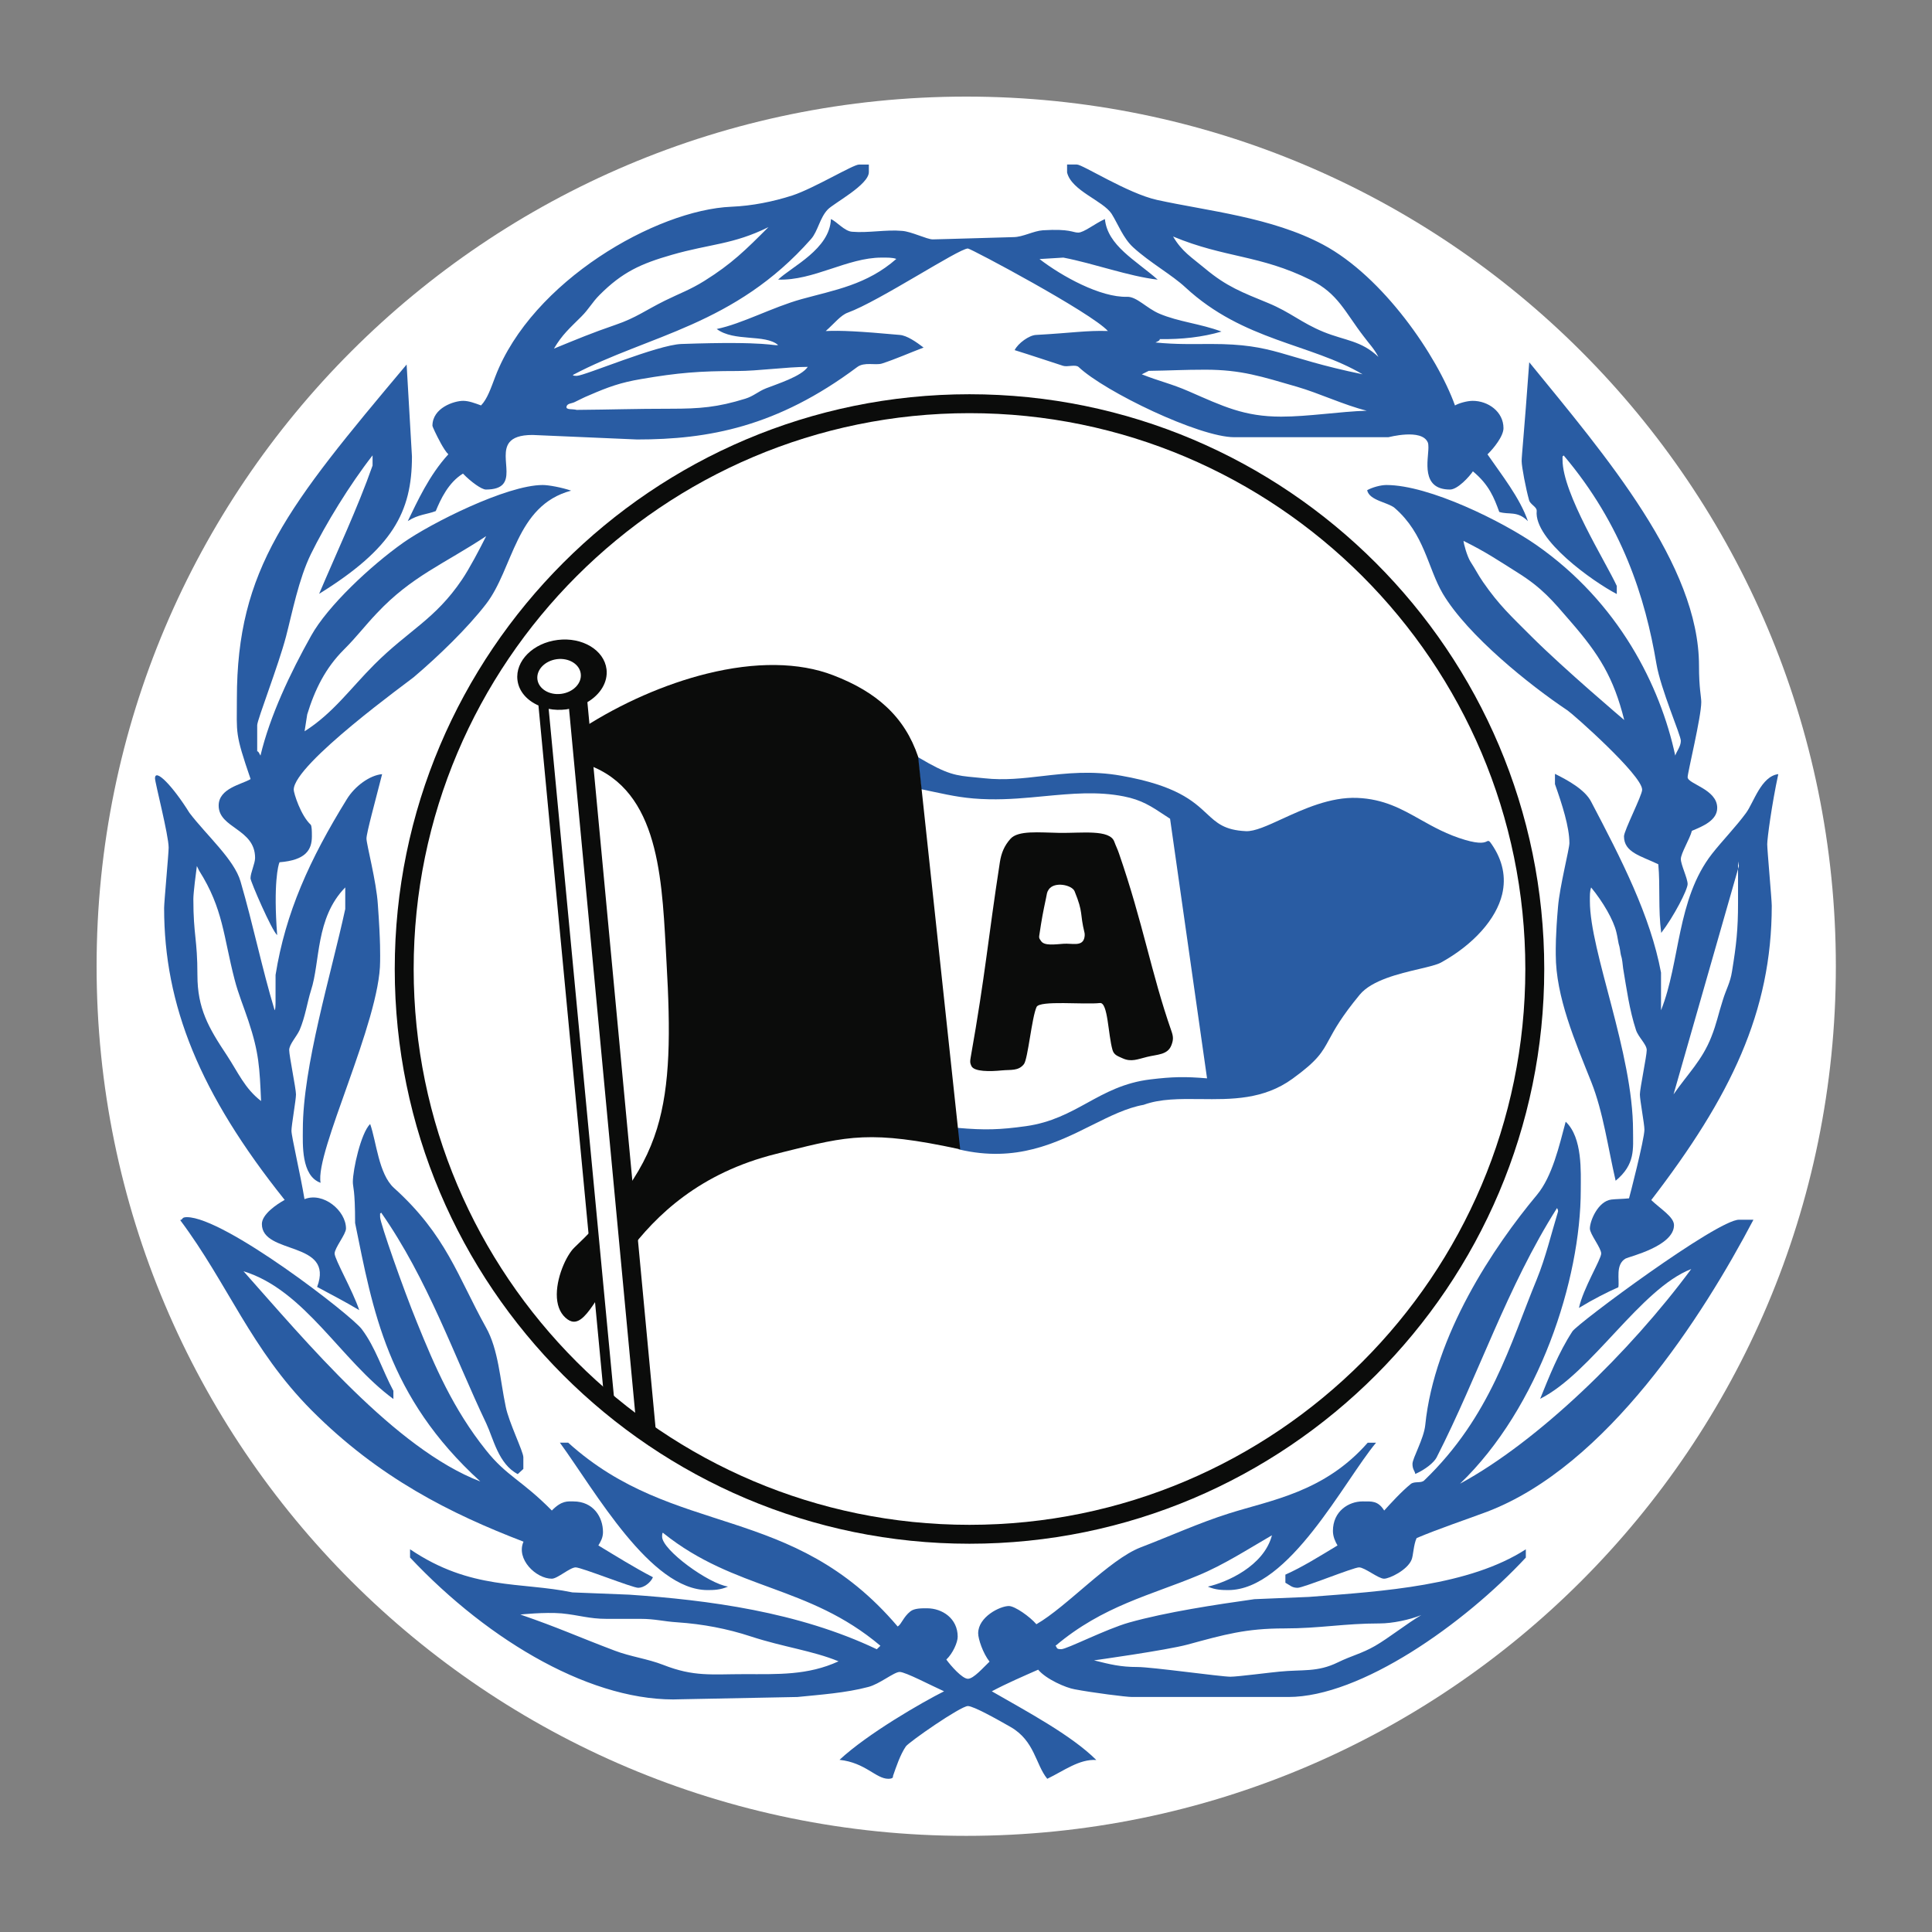 <?xml version="1.0" encoding="UTF-8"?>
<svg xmlns="http://www.w3.org/2000/svg" xmlns:xlink="http://www.w3.org/1999/xlink" width="150px" height="150px" viewBox="0 0 150 150" version="1.1">
<rect x="0" y="0" width="150" height="150" fill="#808080" stroke="none"/>
<g id="surface1">
<path style=" stroke:none;fill-rule:nonzero;fill:rgb(100%,100%,100%);fill-opacity:1;" d="M 142.535 75.02 C 142.535 112.309 112.309 142.535 75.02 142.535 C 37.73 142.535 7.5 112.309 7.5 75.02 C 7.5 37.73 37.73 7.5 75.02 7.5 C 112.309 7.5 142.535 37.73 142.535 75.02 "/>
<path style=" stroke:none;fill-rule:nonzero;fill:rgb(4.314%,4.706%,4.314%);fill-opacity:1;" d="M 30.648 75.234 C 30.648 99.836 50.664 119.855 75.27 119.855 C 99.875 119.855 119.895 99.836 119.895 75.234 C 119.895 50.629 99.875 30.609 75.27 30.609 C 50.664 30.609 30.648 50.629 30.648 75.234 Z M 32.117 75.234 C 32.117 51.438 51.477 32.078 75.27 32.078 C 99.066 32.078 118.426 51.438 118.426 75.234 C 118.426 99.027 99.066 118.387 75.27 118.387 C 51.477 118.387 32.117 99.027 32.117 75.234 "/>
<path style=" stroke:none;fill-rule:nonzero;fill:rgb(16.078%,36.078%,63.922%);fill-opacity:1;" d="M 102.75 25.766 C 101.008 25.047 100.199 24.246 98.457 23.527 C 96.445 22.699 95.238 22.254 93.559 20.848 C 92.512 19.973 91.773 19.547 91.078 18.363 C 95.102 20.039 97.809 19.773 101.766 21.738 C 103.891 22.789 104.43 24.246 105.879 26.121 C 106.328 26.727 106.664 27.039 107.02 27.711 C 105.68 26.434 104.449 26.457 102.75 25.766 Z M 99.473 32.348 C 96.59 32.348 94.957 31.543 92.297 30.383 C 90.906 29.777 90.059 29.621 88.648 29.062 L 89.188 28.793 C 90.887 28.77 91.871 28.703 93.57 28.703 C 96.387 28.703 97.953 29.238 100.68 30.023 C 102.445 30.535 104.324 31.441 106.113 31.887 C 104.012 31.953 101.574 32.348 99.473 32.348 Z M 59.48 30.148 C 58.855 30.395 58.52 30.75 57.871 30.953 C 55.703 31.625 54.34 31.734 52.059 31.734 C 49.219 31.734 47.609 31.801 44.77 31.824 C 44.48 31.734 43.898 31.848 43.988 31.555 C 44.055 31.309 44.391 31.332 44.613 31.219 C 45.039 31.02 45.309 30.863 45.754 30.684 C 47.25 30.035 48.191 29.699 49.777 29.43 C 52.641 28.938 54.316 28.805 57.223 28.805 C 58.879 28.805 61.059 28.484 62.715 28.484 C 62.223 29.223 60.332 29.812 59.48 30.148 Z M 45.129 24.586 C 45.734 23.984 45.957 23.492 46.562 22.887 C 48.328 21.121 49.758 20.473 52.172 19.781 C 55.125 18.93 56.914 18.996 59.664 17.633 C 57.875 19.422 56.824 20.473 54.676 21.816 C 53.559 22.508 52.82 22.754 51.637 23.336 C 50.141 24.074 49.379 24.676 47.812 25.211 C 45.914 25.863 44.863 26.309 43.008 27.066 C 43.652 25.973 44.234 25.48 45.129 24.586 Z M 115.488 35.277 C 115.773 34.996 116.051 34.672 116.27 34.344 L 116.273 34.344 C 116.547 33.941 116.73 33.547 116.73 33.242 C 116.73 31.961 115.535 31.121 114.344 31.121 C 113.902 31.121 113.246 31.309 112.965 31.48 C 111.578 27.625 107.391 21.488 102.73 18.996 C 98.715 16.855 93.75 16.383 89.824 15.52 C 87.551 15.016 84.043 12.762 83.605 12.773 L 82.848 12.773 L 82.848 13.391 C 83.188 14.812 85.625 15.566 86.309 16.605 C 86.816 17.422 87.207 18.496 87.98 19.203 C 89.281 20.395 91 21.344 92.039 22.316 C 96.543 26.484 101.762 26.672 105.789 29.059 C 99.422 27.746 99.027 26.707 94.043 26.707 C 92.562 26.707 91.379 26.754 89.711 26.59 C 89.867 26.508 90.066 26.445 90.043 26.328 C 91.746 26.355 93.359 26.176 94.836 25.742 C 93.184 25.125 91.516 24.992 90.016 24.355 C 89.02 23.934 88.258 23.023 87.508 23.043 C 85.453 23.109 82.445 21.453 80.707 20.113 L 82.559 20 C 84.953 20.461 87.629 21.453 89.883 21.711 C 88.16 20.195 85.988 19.066 85.785 17.008 C 85 17.359 84.156 18.059 83.711 18.059 C 83.273 18.059 83.09 17.75 80.969 17.879 C 80.242 17.926 79.41 18.41 78.68 18.41 C 73.031 18.566 72.855 18.586 72.414 18.586 C 71.973 18.586 70.742 17.969 70.035 17.926 C 68.801 17.812 67.391 18.102 66.152 17.992 C 65.559 17.949 64.949 17.184 64.512 17.012 C 64.426 19.336 61.496 20.684 60.414 21.707 C 63.145 21.809 65.793 20 68.441 20 C 68.883 20 69.285 19.988 69.59 20.102 C 67.301 22.117 64.777 22.52 62.238 23.223 C 59.988 23.844 57.613 25.141 55.645 25.543 C 57.004 26.559 59.379 25.914 60.41 26.785 C 60.102 26.895 59.785 26.465 52.902 26.707 C 51.027 26.773 45.379 29.18 44.785 29.18 C 44.344 29.18 44.52 29.09 44.52 29.09 C 50.344 26.012 57.031 25.289 62.969 18.559 C 63.5 17.961 63.648 16.906 64.266 16.266 C 64.73 15.777 67.469 14.348 67.457 13.355 L 67.457 12.777 L 66.695 12.777 C 66.258 12.762 63.207 14.617 61.527 15.172 C 60.027 15.656 58.395 15.984 56.785 16.051 C 50.961 16.293 41.301 21.82 38.457 29.234 C 38.102 30.164 37.836 30.973 37.348 31.477 C 36.867 31.301 36.398 31.121 35.957 31.121 C 35.273 31.121 33.574 31.652 33.574 33.062 C 33.574 33.113 33.871 33.77 34.188 34.344 L 34.184 34.344 C 34.402 34.738 34.633 35.109 34.809 35.273 C 33.309 36.91 32.391 38.957 31.66 40.457 C 32.48 39.93 33.164 39.941 33.832 39.68 C 34.207 38.77 34.809 37.465 35.945 36.77 C 36.555 37.406 37.391 38.008 37.723 38.008 C 40.488 38.008 38.621 35.5 39.551 34.34 C 39.832 33.996 40.359 33.77 41.34 33.77 L 49.461 34.121 C 54.98 34.121 60.328 33.156 66.551 28.5 C 67.105 28.082 67.961 28.379 68.469 28.227 C 69.551 27.875 70.586 27.41 71.707 26.984 C 71.137 26.547 70.414 26.047 69.859 26.004 C 66.684 25.715 65.262 25.648 64.109 25.703 C 64.797 25.094 65.27 24.473 65.824 24.273 C 68.25 23.391 74.441 19.293 75.148 19.293 C 75.371 19.293 84.727 24.273 86.016 25.699 C 84.332 25.648 83.266 25.848 80.441 26.004 C 79.914 26.023 79.047 26.641 78.777 27.184 C 80.07 27.586 81.305 28.004 82.539 28.402 C 82.867 28.512 83.496 28.273 83.742 28.492 C 85.773 30.414 93.113 33.945 95.828 33.945 L 107.789 33.945 C 107.828 33.945 110.371 33.258 110.848 34.34 L 110.852 34.34 C 110.895 34.449 110.902 34.594 110.902 34.742 C 110.902 35.691 110.281 38.008 112.578 38.008 C 113.176 38.008 114.086 37 114.355 36.594 C 115.613 37.633 116.004 38.652 116.402 39.746 C 117.141 39.988 117.809 39.629 118.629 40.465 C 118 38.637 116.555 36.832 115.488 35.277 "/>
<path style=" stroke:none;fill-rule:evenodd;fill:rgb(16.078%,36.078%,63.922%);fill-opacity:1;" d="M 118.73 28.125 C 124.695 35.434 131.91 43.855 131.91 51.688 C 131.91 53.453 132.086 54.074 132.086 54.512 C 132.086 55.66 131.027 59.984 131.027 60.34 C 131.027 60.871 133.324 61.266 133.324 62.723 C 133.324 63.695 132.207 64.152 131.359 64.504 C 131.199 65.129 130.5 66.254 130.5 66.695 C 130.5 67.137 131.027 68.195 131.027 68.637 C 131.027 69.078 129.953 71.16 128.977 72.43 C 128.73 70.59 128.91 68.824 128.75 67.102 C 127.391 66.445 126.086 66.188 126.086 64.93 C 126.086 64.488 127.496 61.754 127.496 61.312 C 127.496 60.184 122.109 55.426 121.707 55.16 C 118.797 53.219 113.957 49.352 112.016 46.086 C 110.848 44.098 110.602 41.449 108.285 39.441 C 107.777 39 106.312 38.867 106.145 38.059 C 106.535 37.84 107.191 37.656 107.637 37.656 C 110.969 37.656 116.668 40.496 119.27 42.305 C 125.691 46.781 128.906 53.258 130.066 58.664 C 130.156 58.359 130.5 57.957 130.5 57.516 C 130.5 57.074 128.934 53.512 128.602 51.527 C 127.742 46.406 125.953 40.734 121.402 35.359 C 121.293 35.512 121.316 35.27 121.316 35.711 C 121.316 38.316 124.664 43.617 125.527 45.492 L 125.527 46.121 C 123.66 45.145 119.09 41.902 119.309 39.676 C 119.332 39.344 118.805 39.18 118.715 38.824 C 118.473 37.965 118.141 36.242 118.141 35.801 C 118.141 35.359 118.316 33.852 118.73 28.125 Z M 126.105 55.902 C 125.277 52.594 124.16 50.809 121.922 48.234 C 120.52 46.605 119.734 45.664 117.902 44.504 C 116.266 43.473 115.352 42.848 113.629 41.996 C 113.629 42.176 113.898 43.184 114.168 43.609 C 114.547 44.188 114.746 44.613 115.148 45.195 C 116.402 47.004 117.32 47.832 118.883 49.398 C 121.41 51.926 126.105 55.902 126.105 55.902 "/>
<path style=" stroke:none;fill-rule:evenodd;fill:rgb(16.078%,36.078%,63.922%);fill-opacity:1;" d="M 31.57 28.301 L 31.984 35.445 C 31.984 39.773 30.465 42.582 24.777 46.105 C 26.168 42.824 27.754 39.477 28.926 36.145 L 28.926 35.355 C 27.156 37.621 25.266 40.715 24.141 43.012 C 23.191 44.953 22.691 47.562 22.207 49.418 C 21.609 51.691 19.98 55.859 19.969 56.301 L 19.969 58.336 C 20.066 58.309 20.129 58.512 20.223 58.664 C 20.953 55.598 22.527 52.266 24.16 49.352 C 25.441 47.055 28.758 43.938 31.316 42.129 C 33.414 40.648 39.332 37.656 42.137 37.656 C 42.578 37.656 43.57 37.832 44.344 38.094 C 40.016 39.242 39.867 44.152 37.727 46.91 C 36.293 48.766 34.074 50.918 32.129 52.57 C 31.801 52.859 22.805 59.324 22.805 61.312 C 22.805 61.574 23.348 63.32 24.133 64.039 C 24.207 64.184 24.215 64.488 24.215 64.93 C 24.215 65.965 23.758 66.785 21.703 66.945 C 21.602 67.137 21.215 68.629 21.52 72.602 C 21.109 72.273 19.449 68.438 19.449 68.195 C 19.449 67.754 19.805 67.047 19.805 66.605 C 19.805 64.336 16.977 64.312 16.977 62.547 C 16.977 61.199 18.762 60.906 19.457 60.488 C 18.219 56.883 18.391 56.984 18.391 54.25 C 18.391 44.164 22.293 39.34 31.57 28.301 Z M 23.852 55.469 L 23.648 56.777 C 25.852 55.383 27.223 53.434 29.062 51.594 C 31.738 48.918 33.777 48.098 35.867 45.004 C 36.453 44.141 37.273 42.574 37.746 41.625 C 34.457 43.801 31.969 44.73 29.266 47.602 C 28.262 48.66 27.723 49.414 26.691 50.445 C 25.27 51.863 24.438 53.547 23.852 55.469 "/>
<path style=" stroke:none;fill-rule:evenodd;fill:rgb(16.078%,36.078%,63.922%);fill-opacity:1;" d="M 21.324 78.438 C 21.418 78.285 21.391 77.992 21.395 75.691 C 22.164 70.875 24.031 66.738 26.922 62.059 C 27.539 61.043 28.707 60.188 29.668 60.105 C 29.156 62.129 28.453 64.664 28.453 65.105 C 28.453 65.547 29.227 68.453 29.336 70.223 C 29.555 73.223 29.512 74.199 29.512 74.641 C 29.512 79.297 24.434 89.473 24.891 91.832 C 23.367 91.297 23.512 88.809 23.512 87.703 C 23.512 82.781 25.699 75.68 26.805 70.574 L 26.805 68.898 C 24.477 71.281 24.875 74.668 24.145 76.895 C 23.859 77.801 23.703 78.934 23.262 79.973 C 23.016 80.5 22.453 81.086 22.453 81.527 C 22.453 81.969 22.98 84.527 22.98 84.969 C 22.98 85.41 22.629 87.352 22.629 87.793 C 22.629 88.234 23.332 91.219 23.641 93.102 C 25.09 92.52 26.863 93.992 26.863 95.383 C 26.863 95.824 25.98 96.883 25.98 97.324 C 25.98 97.77 27.387 100.207 27.891 101.719 C 26.727 101.02 25.676 100.492 24.621 99.918 C 25.988 96.301 20.332 97.457 20.332 95.031 C 20.332 94.281 21.48 93.5 22.102 93.16 C 15.496 84.891 12.742 78.039 12.742 70.492 C 12.742 70.051 13.094 66.254 13.094 65.812 C 13.094 64.844 12.035 60.762 12.035 60.43 C 12.035 59.613 13.41 61.02 14.711 63.113 C 16.059 64.879 18.188 66.738 18.676 68.438 C 19.668 71.836 20.328 75.145 21.324 78.438 Z M 20.27 85.484 C 20.156 82.91 20.113 81.742 19.285 79.258 C 18.906 78.117 18.504 77.18 18.211 76.039 C 17.34 72.688 17.34 70.57 15.461 67.598 L 15.285 67.238 C 15.219 67.707 15.012 69.328 15.012 69.797 C 15.012 72.637 15.328 72.871 15.328 75.711 C 15.328 78.285 16.18 79.781 17.609 81.926 C 18.504 83.289 18.996 84.5 20.27 85.484 "/>
<path style=" stroke:none;fill-rule:evenodd;fill:rgb(16.078%,36.078%,63.922%);fill-opacity:1;" d="M 120.727 60.082 C 121.672 60.551 123.051 61.293 123.535 62.242 C 125.875 66.699 128.137 71.094 128.961 75.512 L 128.961 78.438 C 130.461 74.695 130.164 69.82 132.922 66.289 C 133.719 65.273 134.793 64.172 135.566 63.113 C 136.164 62.297 136.73 60.273 138.066 60.102 C 137.555 62.477 137.207 65.105 137.207 65.547 C 137.207 65.988 137.559 69.875 137.559 70.316 C 137.559 78.566 134.363 85.156 128.203 93.172 C 128.926 93.867 129.969 94.48 129.969 95.121 C 129.969 96.754 126.504 97.559 126.215 97.711 C 125.398 98.176 125.75 99.371 125.648 99.941 C 124.797 100.32 123.75 100.84 122.59 101.547 C 122.91 100.043 124.316 97.77 124.316 97.324 C 124.316 96.883 123.438 95.824 123.438 95.383 C 123.438 94.789 124.066 93.266 125.102 93.133 C 125.457 93.09 125.984 93.09 126.477 93.039 C 126.512 92.938 127.672 88.453 127.672 87.703 C 127.672 87.262 127.32 85.41 127.32 84.969 C 127.32 84.527 127.852 81.969 127.852 81.527 C 127.852 81.086 127.191 80.516 127.016 79.965 C 126.508 78.418 126.285 76.75 126.02 75.184 C 125.977 74.852 125.957 74.465 125.844 74.137 C 125.801 73.961 125.777 73.586 125.668 73.254 C 125.625 73.078 125.578 72.695 125.492 72.367 C 125.273 71.438 124.473 70.043 123.535 68.902 C 123.426 69.207 123.438 69.52 123.438 69.961 C 123.438 73.91 126.789 81.723 126.789 87.793 C 126.789 89.203 126.98 90.398 125.438 91.672 C 124.848 89.137 124.48 86.367 123.555 84.027 C 122.293 80.852 120.789 77.398 120.789 74.109 C 120.789 73.668 120.766 72.691 120.965 70.395 C 121.098 68.809 121.848 65.902 121.848 65.461 C 121.848 64.203 121.281 62.449 120.727 60.879 Z M 129.934 84.965 C 131.051 83.355 132.148 82.328 132.863 80.516 C 133.289 79.441 133.398 78.77 133.758 77.652 C 134.023 76.781 134.336 76.312 134.473 75.418 C 134.809 73.359 134.941 72.176 134.941 70.098 L 134.941 67.469 L 135.008 67.234 L 134.941 66.879 L 134.941 67.469 L 129.934 84.965 "/>
<path style=" stroke:none;fill-rule:nonzero;fill:rgb(16.078%,36.078%,63.922%);fill-opacity:1;" d="M 121.559 87.09 C 122.883 88.324 122.73 91.035 122.73 92.383 C 122.73 99.355 119.504 109.285 113.355 115.195 C 119.422 111.902 126.52 104.996 131.309 98.527 C 127.352 100.059 123.59 106.582 119.578 108.602 C 120.266 106.91 121 105.023 122.082 103.367 C 122.504 102.73 133.344 94.68 135.023 94.699 L 136.137 94.699 C 132.23 102.133 124.789 113.828 115.434 117.379 C 113.715 118.02 111.73 118.68 109.988 119.414 C 109.742 119.918 109.727 120.82 109.59 121.105 C 109.262 121.902 107.879 122.57 107.457 122.57 C 107.016 122.57 105.961 121.691 105.516 121.691 C 105.078 121.691 101.191 123.277 100.75 123.277 C 100.309 123.277 100.18 123.094 99.797 122.883 L 99.797 122.254 C 101.066 121.695 102.469 120.82 103.844 119.988 C 103.672 119.699 103.488 119.305 103.488 118.863 C 103.488 117.32 104.723 116.57 105.781 116.57 C 106.488 116.57 106.98 116.496 107.469 117.277 C 107.926 116.773 108.793 115.816 109.523 115.223 C 109.809 114.977 110.332 115.184 110.578 114.938 C 115.738 109.973 117.242 104.355 119.316 99.324 C 120 97.645 120.438 95.801 120.965 94.066 C 120.965 94.066 120.988 93.945 120.887 93.793 C 116.98 99.957 114.82 106.723 111.531 113.168 C 111.332 113.543 110.676 114.09 109.883 114.438 C 109.844 114.188 109.664 114.098 109.664 113.656 C 109.664 113.215 110.547 111.707 110.656 110.645 C 111.363 103.652 115.977 96.785 119.328 92.77 C 120.523 91.332 121.055 88.965 121.559 87.09 "/>
<path style=" stroke:none;fill-rule:nonzero;fill:rgb(16.078%,36.078%,63.922%);fill-opacity:1;" d="M 28.738 87.266 C 29.223 88.625 29.395 91.148 30.586 92.23 C 34.648 95.891 35.547 99.137 37.734 103.066 C 38.703 104.785 38.824 107.129 39.266 109.223 C 39.508 110.438 40.637 112.707 40.633 113.148 L 40.633 114.047 L 40.199 114.449 C 38.695 113.668 38.305 111.684 37.754 110.516 C 35.258 105.285 33.215 99.32 29.594 94.148 C 29.488 94.297 29.512 94.059 29.512 94.5 C 29.512 94.945 31.316 100.094 32.375 102.676 C 33.742 106.055 35.188 109.41 37.727 112.586 C 39.336 114.617 40.52 114.918 42.844 117.277 C 43.617 116.484 44.078 116.57 44.52 116.57 C 46.062 116.57 46.816 117.781 46.816 118.953 C 46.816 119.391 46.629 119.699 46.457 119.988 C 47.832 120.82 49.238 121.699 50.695 122.457 C 50.512 122.875 49.992 123.277 49.551 123.277 C 49.109 123.277 45.137 121.691 44.695 121.691 C 44.254 121.691 43.281 122.57 42.844 122.57 C 41.605 122.57 40.047 121.039 40.645 119.695 C 35.02 117.535 29.43 114.758 24.176 109.48 C 19.477 104.738 17.703 99.695 13.988 94.727 C 14.242 94.68 14.066 94.5 14.508 94.5 C 17.441 94.5 27.242 102.082 28.082 103.188 C 29.164 104.621 29.68 106.375 30.543 107.984 L 30.543 108.617 C 26.461 105.629 23.684 100.168 18.906 98.699 C 23.754 104.152 30.691 112.492 37.293 115.023 C 30.051 108.426 28.941 101.668 27.57 94.953 C 27.57 92.293 27.395 92.207 27.395 91.766 C 27.395 90.816 28.016 87.977 28.738 87.266 "/>
<path style=" stroke:none;fill-rule:evenodd;fill:rgb(16.078%,36.078%,63.922%);fill-opacity:1;" d="M 43.469 112.008 L 44.113 112.008 C 52.391 119.484 61.469 116.602 69.695 126.281 C 69.992 126.109 70.129 125.547 70.68 125.109 C 70.988 124.863 71.531 124.867 71.973 124.867 C 73.164 124.867 74.355 125.66 74.355 127.074 C 74.355 127.516 73.977 128.371 73.473 128.848 C 73.812 129.32 74.707 130.34 75.148 130.34 C 75.59 130.34 76.324 129.484 76.828 129.008 C 76.316 128.363 75.945 127.25 75.945 126.809 C 75.945 125.531 77.645 124.691 78.328 124.691 C 78.793 124.691 79.961 125.516 80.465 126.105 C 82.832 124.746 86.109 121.098 88.535 120.148 C 90.832 119.27 93.109 118.23 95.426 117.5 C 98.691 116.465 102.824 115.852 106.188 112.012 L 106.836 112.012 C 104.348 114.992 100.09 123.453 95.363 123.453 C 94.922 123.453 94.367 123.449 93.777 123.184 C 95.219 122.859 98.125 121.602 98.754 119.199 C 96.906 120.266 95.004 121.504 93.016 122.32 C 89.375 123.844 85.625 124.672 81.949 127.781 C 82.098 127.895 81.949 128.043 82.391 128.043 C 82.832 128.043 85.871 126.48 87.664 125.973 C 90.574 125.156 94.402 124.582 97.387 124.16 L 101.629 123.984 C 107.473 123.543 114.074 123.117 118.465 120.289 L 118.465 120.93 C 113.66 126.098 105.648 131.754 100.023 131.754 L 87.887 131.754 C 87.441 131.754 84.824 131.422 83.434 131.156 C 82.77 131.047 81.219 130.375 80.602 129.633 C 79.422 130.156 78.195 130.68 77.004 131.312 C 79.699 132.867 83.176 134.711 85.117 136.645 C 83.793 136.562 82.605 137.48 81.309 138.105 C 80.398 136.992 80.34 135.16 78.461 134.082 C 77.492 133.527 75.59 132.457 75.148 132.457 C 74.578 132.457 70.547 135.266 70.324 135.598 C 69.883 136.258 69.582 137.168 69.328 137.898 C 69.328 137.898 69.41 138.105 68.973 138.105 C 68 138.105 67.199 136.852 65.18 136.633 C 67.367 134.598 71.602 132.16 73.297 131.312 C 72.285 130.859 70.297 129.809 69.852 129.809 C 69.41 129.809 68.285 130.758 67.406 130.977 C 65.66 131.441 63.684 131.574 61.914 131.754 L 52.906 131.93 C 46.156 132.238 38.031 127.512 31.836 120.926 L 31.836 120.285 C 36.582 123.492 40.41 122.793 44.441 123.633 L 48.852 123.809 C 54.984 124.227 61.969 125.141 68.074 128.047 L 68.355 127.777 C 62.734 123.035 57.086 123.5 51.512 119.039 C 51.512 119.039 51.406 118.863 51.406 119.305 C 51.406 120.344 55.031 122.969 56.523 123.18 C 55.934 123.449 55.375 123.453 54.934 123.453 C 50.5 123.453 46.215 115.781 43.469 112.008 Z M 92.203 127.684 C 90.547 128.129 84.938 128.91 84.938 128.91 C 86.211 129.227 86.992 129.426 88.312 129.426 C 89.43 129.426 94.781 130.18 95.539 130.18 C 96.078 130.18 98.801 129.828 99.336 129.785 C 101.125 129.605 102.266 129.852 103.871 129.066 C 104.969 128.531 105.707 128.391 106.758 127.789 C 107.809 127.184 109.27 126.023 110.344 125.398 C 109.449 125.758 108.109 126.043 107.125 126.043 C 104.332 126.043 102.508 126.43 99.715 126.43 C 96.742 126.43 95.086 126.898 92.203 127.684 Z M 43.598 125.262 C 42.277 125.152 40.398 125.352 40.398 125.352 C 43.395 126.383 44.773 127.039 47.727 128.156 C 48.953 128.625 50.289 128.789 51.496 129.262 C 53.887 130.199 55.223 129.98 57.816 129.98 C 60.367 129.98 62.715 130.086 65.105 128.984 C 63.082 128.156 60.824 127.879 58.301 127.055 C 56.465 126.449 54.555 126.09 52.605 125.957 C 51.488 125.887 50.863 125.688 49.746 125.688 L 47.109 125.688 C 45.719 125.688 44.984 125.398 43.598 125.262 "/>
<path style=" stroke:none;fill-rule:nonzero;fill:rgb(16.078%,36.078%,63.922%);fill-opacity:1;" d="M 115.824 65.562 C 115.637 65.289 115.59 65.246 115.43 65.328 C 115.285 65.398 114.953 65.566 113.738 65.207 C 112.363 64.801 111.305 64.207 110.281 63.633 C 108.824 62.812 107.445 62.035 105.379 61.949 C 103.293 61.863 101.215 62.812 99.547 63.578 C 98.402 64.105 97.41 64.562 96.734 64.531 C 95.07 64.457 94.457 63.887 93.684 63.164 C 92.641 62.195 91.344 60.988 87.051 60.227 C 84.742 59.816 82.797 60.039 80.922 60.254 C 79.41 60.43 77.98 60.594 76.441 60.426 L 75.715 60.355 C 74.207 60.215 73.578 60.152 71.336 58.82 L 71.246 58.77 L 71.258 58.875 L 71.52 61.234 L 71.52 61.273 C 71.523 61.273 71.559 61.281 71.559 61.281 L 72.465 61.473 C 73.953 61.789 75.031 62.02 76.785 62.055 C 78.273 62.086 79.699 61.949 81.078 61.816 C 83.199 61.617 85.207 61.426 87.254 61.832 C 88.637 62.105 89.375 62.594 90.492 63.336 L 90.844 63.566 L 93.715 83.723 C 92.02 83.578 91.02 83.598 89.316 83.805 C 87.285 84.047 85.824 84.848 84.414 85.625 C 83.043 86.379 81.617 87.16 79.66 87.434 C 77.621 87.719 76.438 87.75 74.379 87.57 L 74.316 87.566 L 74.32 87.629 L 74.426 89.191 L 74.43 89.23 L 74.465 89.242 C 78.902 90.289 82.035 88.727 84.797 87.348 C 86.18 86.66 87.484 86.008 88.797 85.777 L 88.801 85.777 L 88.805 85.773 C 90.102 85.301 91.602 85.316 93.188 85.332 C 95.605 85.359 98.102 85.387 100.355 83.75 C 102.312 82.328 102.648 81.711 103.203 80.688 C 103.625 79.91 104.152 78.945 105.57 77.227 C 106.5 76.102 108.625 75.598 110.18 75.234 C 110.949 75.051 111.559 74.906 111.875 74.734 C 114.395 73.344 116.168 71.359 116.629 69.426 C 116.941 68.105 116.672 66.805 115.824 65.562 "/>
<path style=" stroke:none;fill-rule:evenodd;fill:rgb(4.314%,4.706%,4.314%);fill-opacity:1;" d="M 75.363 82.098 C 76.52 75.57 76.699 72.961 77.629 66.945 C 77.742 66.227 77.969 65.668 78.453 65.125 C 79.051 64.457 80.672 64.637 82.238 64.664 C 83.961 64.695 86.164 64.367 86.516 65.352 C 86.617 65.637 86.77 65.941 86.871 66.242 C 88.766 71.723 89.367 75.52 90.949 80.051 C 91.109 80.504 91.102 80.746 90.949 81.145 C 90.66 81.91 89.852 81.859 89.051 82.059 C 88.332 82.234 87.828 82.477 87.152 82.164 C 86.801 82 86.496 81.922 86.379 81.531 C 86.027 80.332 86.027 77.805 85.398 77.875 C 84.172 78.012 80.727 77.652 80.48 78.18 C 80.109 78.977 79.809 82.223 79.496 82.621 C 79.07 83.164 78.48 83.039 77.793 83.105 C 76.863 83.199 75.625 83.215 75.418 82.762 C 75.309 82.527 75.305 82.434 75.363 82.098 Z M 81.215 69.723 C 80.969 70.883 80.898 71.234 80.688 72.637 C 80.652 72.867 80.734 72.914 80.828 73.062 C 81.074 73.449 81.898 73.32 82.586 73.273 C 83.219 73.23 83.969 73.488 84.168 72.887 C 84.223 72.715 84.227 72.535 84.203 72.426 C 83.816 70.848 84.133 70.918 83.43 69.195 C 83.23 68.711 81.875 68.414 81.426 69.055 C 81.27 69.277 81.281 69.41 81.215 69.723 "/>
<path style=" stroke:none;fill-rule:nonzero;fill:rgb(4.314%,4.706%,4.314%);fill-opacity:1;" d="M 44.594 96.859 C 43.973 97.449 43.137 99.266 43.238 100.766 C 43.293 101.52 43.57 102.082 44.066 102.438 C 44.281 102.59 44.488 102.645 44.703 102.602 C 45.266 102.492 45.812 101.719 46.52 100.605 L 46.078 95.383 C 45.617 95.863 45.129 96.352 44.594 96.859 "/>
<path style=" stroke:none;fill-rule:nonzero;fill:rgb(4.314%,4.706%,4.314%);fill-opacity:1;" d="M 74.543 89.164 L 71.285 58.766 L 71.285 58.754 C 70.758 57.199 69.953 55.93 68.828 54.883 C 67.773 53.895 66.418 53.09 64.688 52.426 C 62.039 51.406 58.645 51.367 54.871 52.305 C 51.641 53.105 48.23 54.602 45.27 56.512 L 45.246 56.527 L 45.246 56.555 L 45.113 59.168 L 45.109 59.211 L 45.152 59.223 C 51 60.922 51.363 67.652 51.688 73.586 L 51.746 74.672 C 52.062 80.152 52.051 84.23 51.008 87.629 C 50.449 89.441 49.586 91.098 48.281 92.82 L 48.746 97.27 C 50.926 94.355 54.32 91.059 60.277 89.582 L 60.969 89.406 C 65.82 88.195 67.633 87.742 74.48 89.219 L 74.555 89.238 L 74.543 89.164 "/>
<path style=" stroke:none;fill-rule:nonzero;fill:rgb(4.314%,4.706%,4.314%);fill-opacity:1;" d="M 41.723 52.738 C 41.637 51.992 42.316 51.297 43.246 51.176 C 44.176 51.062 45 51.57 45.09 52.312 C 45.18 53.055 44.5 53.754 43.566 53.871 C 42.641 53.988 41.812 53.48 41.723 52.738 Z M 43.961 55.078 C 44.035 55.07 44.105 55.047 44.18 55.035 L 49.449 111.117 L 50.91 110.98 L 45.605 54.516 C 46.602 53.926 47.211 52.969 47.09 51.957 C 46.906 50.469 45.211 49.449 43.301 49.684 C 41.391 49.918 39.992 51.316 40.176 52.805 C 40.281 53.68 40.918 54.383 41.805 54.773 L 46.914 108.656 L 47.68 108.582 L 42.598 55.035 C 43.027 55.121 43.488 55.137 43.961 55.078 "/>
</g>
</svg>
